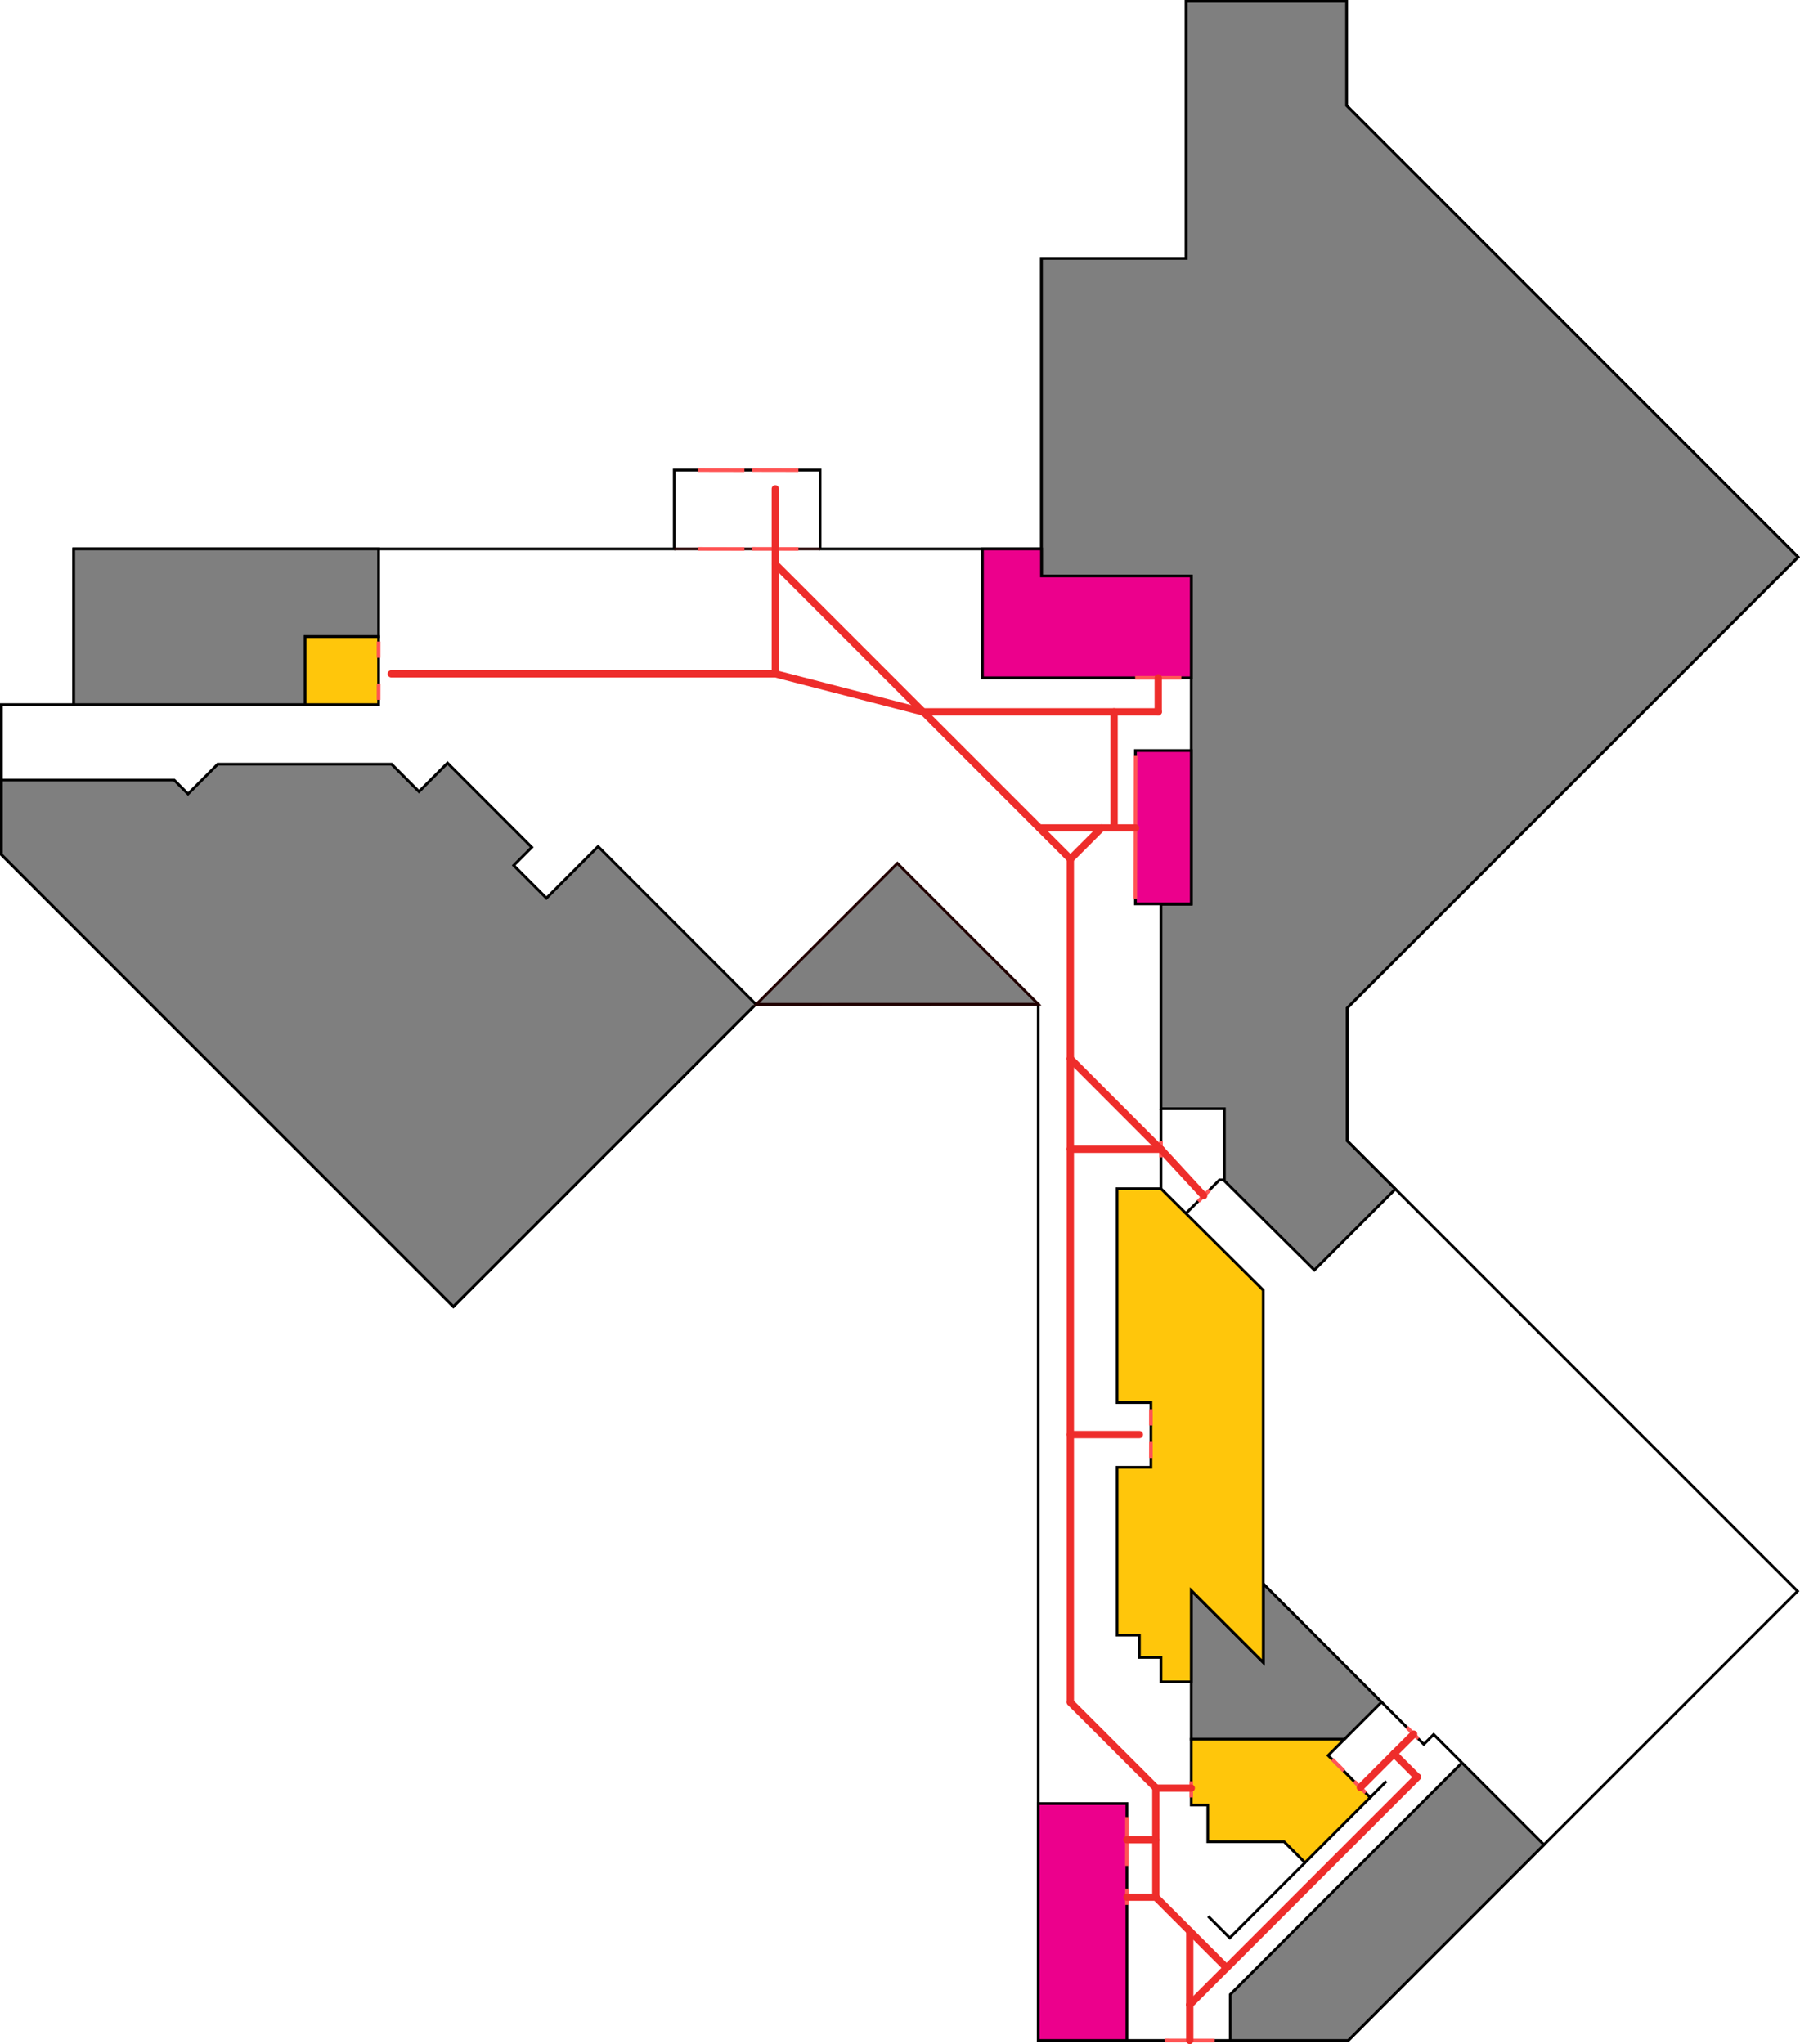 <svg xmlns="http://www.w3.org/2000/svg" viewBox="0 0 1977.89 2246.26">
    <defs>
        <style>
            .cls-1{fill:#ec008c;}.cls-1,.cls-2,.cls-3,.cls-4{stroke:#000;}.cls-1,.cls-2,.cls-3,.cls-4,.cls-5,.cls-6{stroke-miterlimit:10;}.cls-1,.cls-2,.cls-3,.cls-4,.cls-5{stroke-width:3px;}.cls-2,.cls-7{fill:none;}.cls-3{fill:#ffc60b;}.cls-4,.cls-5{fill:#7f7f7f;}.cls-5{stroke:#200;}.cls-6{fill:#fff;stroke:#f55;stroke-width:4px;}.cls-7{stroke:#ee2d2b;stroke-linecap:round;stroke-linejoin:round;stroke-width:8px;}
        </style>
    </defs>
    <g id="_2_drawn_base">
        <g id="walls">
            <line class="cls-1" x1="1140.84" y1="2063.79" x2="1237.76" y2="2063.79"/>
            <polyline class="cls-2" points="1518.12 1870.34 1564.53 1916.75 1575.35 1905.94 1606.36 1936.95"/>
            <polyline class="cls-2" points="1433.98 2046.78 1351.3 2129.46 1327.57 2105.72"/>
            <line class="cls-3" x1="1505.59" y1="1975.17" x2="1523.39" y2="1957.37"/>
            <polyline class="cls-2" points="1303.13 1333.4 1340.03 1296.51 1345.37 1296.51"/>
            <polygon class="cls-2"
                     points="1303.43 1.5 1303.43 283.96 1144.4 283.96 1144.4 603.21 901.1 603.21 901.1 516.58 740.88 516.58 740.88 603.21 81.02 603.21 81.02 774.25 1.5 774.25 1.5 939.08 498.18 1435.76 830.49 1103.46 1140.84 1103.46 1140.84 2242.2 1481.46 2242.2 1975.17 1748.49 1480.27 1253.59 1480.27 1107.61 1975.76 612.12 1479.68 116.03 1479.68 1.5 1303.43 1.5"/>
        </g>
        <g id="misc">
            <polygon class="cls-4"
                     points="81.02 774.25 335.26 774.25 335.26 699.61 416 699.61 416 603.21 81.02 603.21 81.02 774.25"/>
            <polyline class="cls-4"
                      points="830.49 1103.46 657.21 930.18 600.45 986.95 564.45 950.95 584.32 931.07 491.75 838.5 460.4 869.85 430.29 839.74 239.26 839.74 206.6 872.4 191.39 857.19 1.5 857.19 1.5 939.08 498.18 1435.76 828.81 1105.14"/>
            <polyline class="cls-4"
                      points="1606.36 1936.95 1696.53 2027.13 1481.46 2242.2 1351.83 2242.2 1351.83 2191.7 1606.47 1937.06"/>
            <polygon class="cls-4"
                     points="1308.97 1848.18 1308.97 1911.21 1477.24 1911.21 1518.12 1870.34 1388.13 1740.35 1388.13 1826.82 1308.99 1747.68 1308.97 1848.18"/>
            <polygon class="cls-4"
                     points="1444.27 1395.61 1533.28 1306.6 1480.27 1253.59 1480.27 1107.61 1975.76 612.12 1479.68 116.03 1479.68 1.5 1303.43 1.5 1303.43 283.96 1144.4 283.96 1144.4 603.21 1144.4 632.88 1308.97 632.88 1308.97 993.68 1275.74 993.68 1275.74 1218.38 1345.37 1218.38 1345.37 1297.5 1444.27 1395.61"/>
            <polygon class="cls-5" points="1140.84 1103.46 986.06 948.68 831.15 1103.59 1140.84 1103.46"/>
            <line class="cls-5" x1="740.88" y1="603.21" x2="901.1" y2="603.21"/>
        </g>
        <g id="toilets">
            <rect class="cls-3" x="335.26" y="699.61" width="80.74" height="74.64"/>
            <polygon class="cls-3"
                     points="1477.24 1911.21 1459.43 1929.02 1505.59 1975.17 1433.98 2046.78 1411.04 2023.83 1327.17 2023.83 1327.17 1983.48 1308.97 1983.48 1308.97 1911.21 1477.24 1911.21"/>
            <polyline class="cls-3"
                      points="1275.74 1218.38 1275.74 1306.2 1388.09 1417.76 1388.09 1826.82 1308.97 1747.7 1308.97 1848.18 1275.74 1848.18 1275.74 1821.28 1252.01 1821.28 1252.01 1796.75 1227.48 1796.75 1227.48 1612.4 1264.66 1612.4 1264.66 1541.19 1227.48 1541.19 1227.48 1306.2 1275.74 1306.2"/>
        </g>
        <g id="stairsElevator">
            <polygon class="cls-1"
                     points="1308.97 744.84 1079.52 744.84 1079.52 603.21 1144.4 603.21 1144.4 632.88 1308.97 632.88 1308.97 744.84"/>
            <rect class="cls-1" x="1247.65" y="824.75" width="61.32" height="168.53"/>
            <rect class="cls-1" x="1140.84" y="1981.9" width="97.45" height="260.31"/>
        </g>
        <g id="doors">
            <line class="cls-6" x1="1275.72" y1="1271.79" x2="1275.76" y2="1253.98"/>
            <line class="cls-6" x1="1316.61" y1="1320.17" x2="1329.23" y2="1307.6"/>
            <line class="cls-6" x1="1264.6" y1="1566.37" x2="1264.63" y2="1548.56"/>
            <line class="cls-6" x1="1264.62" y1="1602.19" x2="1264.65" y2="1584.38"/>
            <line class="cls-6" x1="1238.24" y1="2050.41" x2="1238.35" y2="1996.61"/>
            <line class="cls-6" x1="1238.33" y1="2093.26" x2="1238.36" y2="2075.45"/>
            <line class="cls-6" x1="1334.81" y1="2242.26" x2="1279.84" y2="2242.15"/>
            <line class="cls-6" x1="1308.95" y1="1975.17" x2="1308.99" y2="1957.36"/>
            <line class="cls-6" x1="1247.5" y1="987.59" x2="1247.81" y2="830.53"/>
            <line class="cls-6" x1="1298.09" y1="744.87" x2="1247.32" y2="744.77"/>
            <line class="cls-6" x1="877.3" y1="516.63" x2="826.53" y2="516.53"/>
            <line class="cls-6" x1="817.96" y1="516.68" x2="767.19" y2="516.58"/>
            <line class="cls-6" x1="415.98" y1="722.79" x2="416.01" y2="704.98"/>
            <line class="cls-6" x1="415.99" y1="769.07" x2="416.03" y2="751.26"/>
            <line class="cls-6" x1="1558.43" y1="1910.67" x2="1545.86" y2="1898.05"/>
            <line class="cls-6" x1="1476.57" y1="1945.91" x2="1464" y2="1933.29"/>
            <line class="cls-6" x1="1500.57" y1="1969.99" x2="1488" y2="1957.37"/>
            <line class="cls-6" x1="877.3" y1="603.24" x2="826.53" y2="603.14"/>
            <line class="cls-6" x1="817.96" y1="603.29" x2="767.19" y2="603.19"/>
        </g>
    </g>
    <g id="_2_routes">
        <line class="cls-7" x1="429.94" y1="740.49" x2="851.92" y2="740.49"/>
        <line class="cls-7" x1="851.92" y1="537.15" x2="851.92" y2="619.43"/>
        <line class="cls-7" x1="851.92" y1="620.71" x2="851.92" y2="740.14"/>
        <path class="cls-7" d="M1060.42,758.16" transform="translate(-207.69 -137.46)"/>
        <line class="cls-7" x1="852.73" y1="620.71" x2="1014.2" y2="782.18"/>
        <line class="cls-7" x1="1224.21" y1="782.18" x2="1272.71" y2="782.18"/>
        <line class="cls-7" x1="1014.77" y1="782.18" x2="1224.21" y2="782.18"/>
        <line class="cls-7" x1="1272.71" y1="744.87" x2="1272.71" y2="782.18"/>
        <line class="cls-7" x1="1014.45" y1="782.18" x2="1142.05" y2="909.78"/>
        <line class="cls-7" x1="1210.31" y1="909.78" x2="1224.05" y2="909.78"/>
        <line class="cls-7" x1="1142.32" y1="909.78" x2="1210.31" y2="909.78"/>
        <line class="cls-7" x1="1224.41" y1="909.78" x2="1247.81" y2="909.78"/>
        <line class="cls-7" x1="1224.21" y1="909.78" x2="1224.21" y2="783.61"/>
        <line class="cls-7" x1="1142.18" y1="909.93" x2="1176.11" y2="943.87"/>
        <line class="cls-7" x1="1176.11" y1="1576.4" x2="1176.11" y2="1870.34"/>
        <line class="cls-7" x1="1176.11" y1="1262.29" x2="1176.11" y2="1576.4"/>
        <line class="cls-7" x1="1176.11" y1="1163.29" x2="1176.11" y2="1262.29"/>
        <line class="cls-7" x1="1176.11" y1="944.08" x2="1176.11" y2="1163.29"/>
        <line class="cls-7" x1="1176.11" y1="1870.63" x2="1270.08" y2="1964.6"/>
        <line class="cls-7" x1="1270.08" y1="2021.85" x2="1270.08" y2="2084.36"/>
        <line class="cls-7" x1="1270.08" y1="1964.88" x2="1270.08" y2="2021.85"/>
        <line class="cls-7" x1="1307.43" y1="2122.1" x2="1347.55" y2="2162.22"/>
        <line class="cls-7" x1="1270.08" y1="2084.75" x2="1307.43" y2="2122.1"/>
        <polyline class="cls-7" points="1348.04 2162.22 1557.64 1952.62 1557.21 1952.62 1531.85 1927.25"/>
        <line class="cls-7" x1="1531.65" y1="1927.25" x2="1494.75" y2="1964.15"/>
        <line class="cls-7" x1="1531.75" y1="1927.13" x2="1553.33" y2="1905.55"/>
        <line class="cls-7" x1="1307.33" y1="2203.04" x2="1307.33" y2="2122.34"/>
        <line class="cls-7" x1="1307.33" y1="2242.26" x2="1307.33" y2="2203.04"/>
        <line class="cls-7" x1="1269.86" y1="2084.75" x2="1238.36" y2="2084.75"/>
        <line class="cls-7" x1="1269.66" y1="2021.6" x2="1238.24" y2="2021.6"/>
        <line class="cls-7" x1="1308.99" y1="1964.88" x2="1270.08" y2="1964.88"/>
        <line class="cls-7" x1="1176.35" y1="1576.4" x2="1252.01" y2="1576.4"/>
        <line class="cls-7" x1="1275.72" y1="1262.88" x2="1176.11" y2="1262.88"/>
        <line class="cls-7" x1="1275.76" y1="1263.28" x2="1176.11" y2="1163.48"/>
        <line class="cls-7" x1="1275.99" y1="1263.28" x2="1322.65" y2="1313.89"/>
        <line class="cls-7" x1="852.25" y1="740.49" x2="1013.92" y2="782.18"/>
        <line class="cls-7" x1="1347.79" y1="2162.44" x2="1307.36" y2="2202.87"/>
        <line class="cls-7" x1="1176.35" y1="943.87" x2="1210.31" y2="909.9"/>
    </g>
</svg>